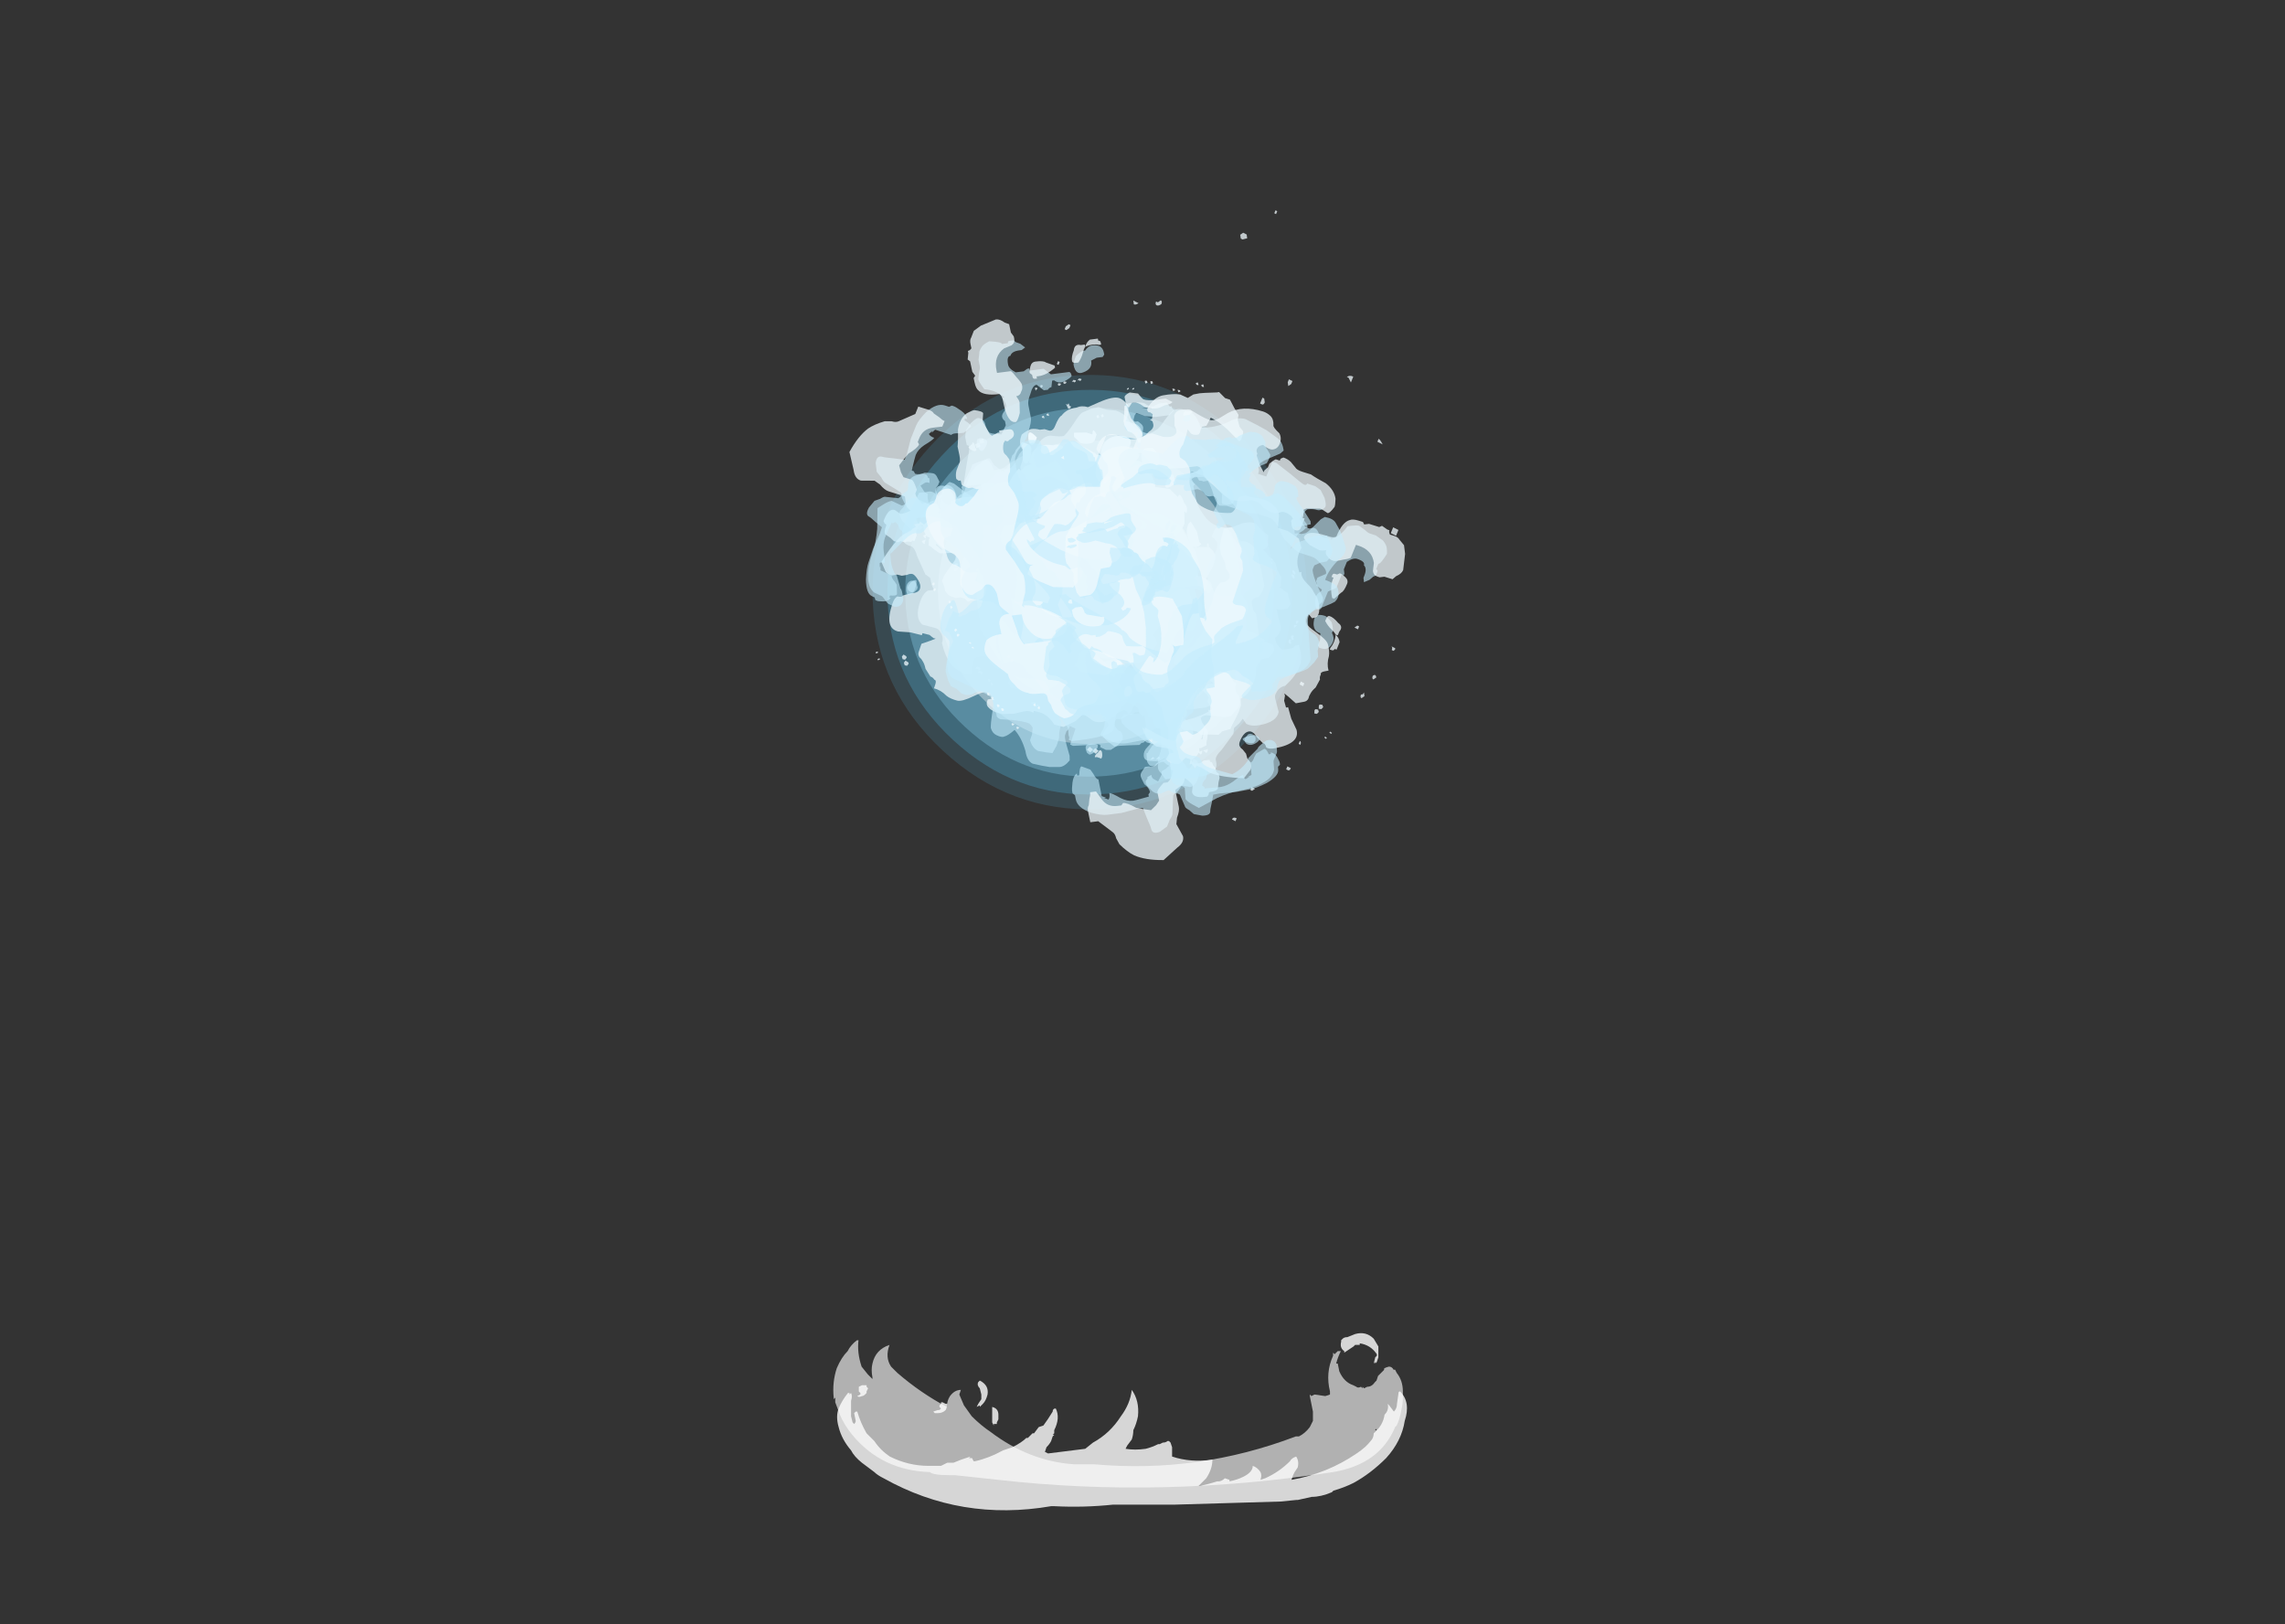 <?xml version="1.0" encoding="UTF-8" standalone="no"?>
<svg xmlns:ffdec="https://www.free-decompiler.com/flash" xmlns:xlink="http://www.w3.org/1999/xlink" ffdec:objectType="frame" height="278.85px" width="392.2px" xmlns="http://www.w3.org/2000/svg">
  <rect width="100%" height="100%" fill="#333333" stroke="none"/>
  <g transform="matrix(1.0, 0.0, 0.0, 1.0, 193.9, 260.35)">
    <use ffdec:characterId="1027" height="4.75" transform="matrix(5.324, 0.0, 0.0, 5.324, -50.805, -30.283)" width="18.35" xlink:href="#shape0"/>
    <use ffdec:characterId="1073" height="5.7" transform="matrix(5.324, 0.0, 0.0, 5.324, -50.219, -31.348)" width="18.35" xlink:href="#shape1"/>
    <use ffdec:characterId="1086" height="2.3" transform="matrix(-0.343, 0.776, 0.776, 0.343, -46.848, -121.287)" width="2.3" xlink:href="#shape2"/>
    <use ffdec:characterId="1086" height="2.3" transform="matrix(-0.298, 0.674, 0.674, 0.298, -41.633, -141.517)" width="2.3" xlink:href="#shape2"/>
    <use ffdec:characterId="1086" height="2.3" transform="matrix(-0.203, 0.46, 0.46, 0.203, -34.795, -129.213)" width="2.3" xlink:href="#shape2"/>
    <use ffdec:characterId="1086" height="2.3" transform="matrix(0.704, 0.472, -0.472, 0.704, 59.383, -171.652)" width="2.3" xlink:href="#shape2"/>
    <use ffdec:characterId="1086" height="2.3" transform="matrix(0.611, 0.41, -0.41, 0.611, 44.168, -185.974)" width="2.3" xlink:href="#shape2"/>
    <use ffdec:characterId="1086" height="2.3" transform="matrix(0.417, 0.28, -0.28, 0.417, 45.042, -171.902)" width="2.3" xlink:href="#shape2"/>
    <use ffdec:characterId="1086" height="2.3" transform="matrix(-1.536, 0.0, 0.0, -1.536, -5.434, -116.534)" width="2.3" xlink:href="#shape2"/>
    <use ffdec:characterId="1086" height="2.3" transform="matrix(-1.373, 0.0, 0.0, -1.373, -2.522, -103.522)" width="2.3" xlink:href="#shape2"/>
    <use ffdec:characterId="1086" height="2.3" transform="matrix(-1.539, 0.0, 0.0, -1.539, 4.62, -118.48)" width="2.3" xlink:href="#shape2"/>
    <use ffdec:characterId="1086" height="2.3" transform="matrix(-1.401, 0.0, 0.0, -1.401, -3.539, -116.289)" width="2.3" xlink:href="#shape2"/>
    <use ffdec:characterId="1086" height="2.3" transform="matrix(-1.452, 0.0, 0.0, -1.452, 6.92, -123.83)" width="2.3" xlink:href="#shape2"/>
    <use ffdec:characterId="1086" height="2.3" transform="matrix(1.536, 0.0, 0.0, -1.536, -18.516, -128.534)" width="2.3" xlink:href="#shape2"/>
    <use ffdec:characterId="1086" height="2.3" transform="matrix(1.373, 0.0, 0.0, -1.373, -21.428, -115.522)" width="2.3" xlink:href="#shape2"/>
    <use ffdec:characterId="1086" height="2.3" transform="matrix(1.539, 0.0, 0.0, -1.539, -28.57, -130.48)" width="2.3" xlink:href="#shape2"/>
    <use ffdec:characterId="1086" height="2.3" transform="matrix(1.401, 0.0, 0.0, -1.401, -20.411, -128.289)" width="2.3" xlink:href="#shape2"/>
    <use ffdec:characterId="1086" height="2.3" transform="matrix(1.452, 0.0, 0.0, -1.452, -30.87, -135.83)" width="2.3" xlink:href="#shape2"/>
    <use ffdec:characterId="1086" height="2.3" transform="matrix(1.334, -0.761, -0.761, -1.334, 36.641, -146.741)" width="2.3" xlink:href="#shape2"/>
    <use ffdec:characterId="1086" height="2.3" transform="matrix(1.192, -0.68, -0.68, -1.192, 40.611, -133.997)" width="2.3" xlink:href="#shape2"/>
    <use ffdec:characterId="1086" height="2.3" transform="matrix(1.337, -0.763, -0.763, -1.337, 26.94, -143.435)" width="2.3" xlink:href="#shape2"/>
    <use ffdec:characterId="1086" height="2.3" transform="matrix(1.217, -0.694, -0.694, -1.217, 35.099, -145.553)" width="2.3" xlink:href="#shape2"/>
    <use ffdec:characterId="1086" height="2.3" transform="matrix(1.261, -0.72, -0.72, -1.261, 22.277, -146.972)" width="2.3" xlink:href="#shape2"/>
    <use ffdec:characterId="1086" height="2.3" transform="matrix(-1.155, -1.009, 1.009, -1.155, -37.083, -138.712)" width="2.3" xlink:href="#shape2"/>
    <use ffdec:characterId="1086" height="2.3" transform="matrix(-1.032, -0.901, 0.902, -1.032, -43.45, -126.977)" width="2.3" xlink:href="#shape2"/>
    <use ffdec:characterId="1086" height="2.3" transform="matrix(-1.157, -1.011, 1.011, -1.157, -28.282, -133.557)" width="2.3" xlink:href="#shape2"/>
    <use ffdec:characterId="1086" height="2.3" transform="matrix(-1.053, -0.92, 0.92, -1.053, -35.797, -137.331)" width="2.3" xlink:href="#shape2"/>
    <use ffdec:characterId="1086" height="2.3" transform="matrix(-1.092, -0.954, 0.954, -1.092, -22.992, -136.148)" width="2.3" xlink:href="#shape2"/>
    <use ffdec:characterId="1086" height="2.3" transform="matrix(-1.261, 0.0, 0.0, -1.261, -20.049, -128.25)" width="2.3" xlink:href="#shape2"/>
    <use ffdec:characterId="1086" height="2.3" transform="matrix(-1.099, 0.0, 0.0, -1.099, -19.986, -110.286)" width="2.3" xlink:href="#shape2"/>
    <use ffdec:characterId="1086" height="2.3" transform="matrix(-1.187, 0.0, 0.0, -1.187, -14.235, -122.335)" width="2.3" xlink:href="#shape2"/>
    <use ffdec:characterId="1086" height="2.3" transform="matrix(-0.977, 0.0, 0.0, -0.977, -11.177, -126.377)" width="2.3" xlink:href="#shape2"/>
    <use ffdec:characterId="1086" height="2.3" transform="matrix(-1.073, 0.0, 0.0, -1.073, -15.366, -135.716)" width="2.3" xlink:href="#shape2"/>
    <use ffdec:characterId="1086" height="2.3" transform="matrix(1.261, 0.0, 0.0, -1.261, 19.649, -116.499)" width="2.3" xlink:href="#shape2"/>
    <use ffdec:characterId="1086" height="2.3" transform="matrix(1.099, 0.0, 0.0, -1.099, 19.586, -98.536)" width="2.3" xlink:href="#shape2"/>
    <use ffdec:characterId="1086" height="2.3" transform="matrix(1.187, 0.0, 0.0, -1.187, 13.835, -110.585)" width="2.3" xlink:href="#shape2"/>
    <use ffdec:characterId="1086" height="2.3" transform="matrix(0.976, 0.0, 0.0, -0.977, 10.777, -114.627)" width="2.3" xlink:href="#shape2"/>
    <use ffdec:characterId="1086" height="2.3" transform="matrix(1.073, 0.0, 0.0, -1.073, 14.966, -123.966)" width="2.3" xlink:href="#shape2"/>
    <use ffdec:characterId="328" height="37.8" transform="matrix(-1.971, 0.077, -0.077, -1.971, 31.858, -122.909)" width="37.8" xlink:href="#sprite0"/>
    <use ffdec:characterId="330" height="37.8" transform="matrix(-1.836, 0.072, -0.072, -1.836, 29.207, -125.36)" width="37.8" xlink:href="#sprite1"/>
    <use ffdec:characterId="332" height="37.8" transform="matrix(-1.674, 0.066, -0.066, -1.674, 26.025, -128.302)" width="37.8" xlink:href="#sprite2"/>
    <use ffdec:characterId="334" height="37.8" transform="matrix(-1.377, 0.054, -0.054, -1.377, 20.192, -133.695)" width="37.8" xlink:href="#sprite3"/>
    <use ffdec:characterId="336" height="37.8" transform="matrix(-1.026, 0.04, -0.04, -1.026, 13.299, -140.069)" width="37.8" xlink:href="#sprite4"/>
    <use ffdec:characterId="349" height="28.35" transform="matrix(-1.026, -0.994, 0.994, -1.026, -4.882, -135.585)" width="30.8" xlink:href="#sprite5"/>
    <use ffdec:characterId="358" height="10.95" transform="matrix(7.0, -2.693, -1.31, -4.469, -38.5, -130.963)" width="8.95" xlink:href="#shape9"/>
    <use ffdec:characterId="358" height="10.95" transform="matrix(6.925, -2.881, -1.431, -4.432, -37.703, -129.931)" width="8.95" xlink:href="#shape9"/>
    <use ffdec:characterId="350" height="7.45" transform="matrix(6.984, 2.278, 2.585, -6.397, -52.779, -158.162)" width="11.9" xlink:href="#shape10"/>
    <use ffdec:characterId="354" height="7.95" transform="matrix(7.0, 2.179, 2.574, -6.373, -58.141, -157.906)" width="13.1" xlink:href="#shape11"/>
    <use ffdec:characterId="351" height="4.7" transform="matrix(-6.274, -1.643, -2.357, 7.0, 21.365, -167.161)" width="8.95" xlink:href="#shape12"/>
    <use ffdec:characterId="355" height="5.5" transform="matrix(-7.928, -1.962, -2.326, 6.908, 29.077, -166.346)" width="8.25" xlink:href="#shape13"/>
    <use ffdec:characterId="338" height="7.0" transform="matrix(4.954, 2.33, -2.319, 6.887, -35.398, -196.542)" width="11.15" xlink:href="#shape14"/>
    <use ffdec:characterId="350" height="7.45" transform="matrix(4.841, 2.277, -2.294, 6.812, -36.599, -197.426)" width="11.9" xlink:href="#shape10"/>
    <use ffdec:characterId="358" height="10.95" transform="matrix(-4.087, 10.036, 6.003, 3.04, 1.915, -235.953)" width="8.95" xlink:href="#shape9"/>
    <use ffdec:characterId="358" height="10.95" transform="matrix(-5.772, -4.79, -3.258, 3.328, 46.392, -146.488)" width="8.95" xlink:href="#shape9"/>
    <use ffdec:characterId="358" height="10.95" transform="matrix(-5.899, -4.632, -3.167, 3.415, 46.916, -147.681)" width="8.95" xlink:href="#shape9"/>
    <use ffdec:characterId="350" height="7.45" transform="matrix(-1.427, -7.207, -6.845, 0.872, 29.484, -120.667)" width="11.9" xlink:href="#shape10"/>
    <use ffdec:characterId="354" height="7.95" transform="matrix(-1.521, -7.171, -6.818, 0.87, 32.413, -116.101)" width="13.1" xlink:href="#shape11"/>
    <use ffdec:characterId="351" height="4.7" transform="matrix(1.633, 6.277, 7.259, -1.366, -14.502, -180.966)" width="8.95" xlink:href="#shape12"/>
    <use ffdec:characterId="355" height="5.5" transform="matrix(2.164, 7.876, 7.163, -1.349, -17.573, -188.097)" width="8.25" xlink:href="#shape13"/>
    <use ffdec:characterId="338" height="7.0" transform="matrix(-0.389, -5.46, 7.142, -1.344, -12.417, -117.092)" width="11.15" xlink:href="#shape14"/>
    <use ffdec:characterId="350" height="7.45" transform="matrix(-0.381, -5.336, 7.064, -1.329, -12.622, -115.618)" width="11.9" xlink:href="#shape10"/>
  </g>
  <defs>
    <g id="shape0" transform="matrix(1.0, 0.0, 0.0, 1.0, 8.8, 5.65)">
      <path d="M-4.9 -3.85 L-4.9 -3.85 M8.65 -2.75 L8.7 -2.75 8.7 -2.8 8.65 -2.75 M9.3 -4.7 L9.35 -4.6 Q9.55 -4.35 9.55 -4.0 L9.55 -3.8 Q9.55 -3.6 9.5 -3.4 9.45 -3.1 9.35 -2.9 L9.3 -2.85 Q8.8 -1.65 7.3 -1.4 1.8 -0.55 -3.5 -1.15 L-4.9 -1.3 -5.05 -1.3 Q-5.6 -1.3 -5.7 -1.4 -7.25 -1.45 -8.2 -2.6 -8.45 -2.9 -8.6 -3.25 L-8.75 -3.65 -8.75 -3.8 -8.8 -3.75 -8.8 -3.8 Q-8.85 -4.3 -8.7 -4.75 -8.55 -5.1 -8.35 -5.3 -8.25 -5.5 -8.05 -5.65 L-8.0 -5.65 Q-8.05 -5.25 -7.9 -4.8 L-7.7 -4.55 -7.55 -4.4 -7.55 -4.45 Q-7.6 -4.7 -7.55 -4.9 -7.45 -5.35 -7.0 -5.5 -7.15 -5.1 -6.95 -4.8 L-6.75 -4.6 Q-6.0 -3.95 -5.15 -3.5 -5.15 -3.7 -5.05 -3.85 -4.9 -4.05 -4.7 -4.05 L-4.75 -3.9 -4.6 -3.55 -4.35 -3.2 Q-4.05 -2.9 -3.75 -2.7 -2.5 -1.75 -1.05 -1.65 L-0.4 -1.65 Q2.95 -1.35 6.1 -2.55 L6.2 -2.55 Q6.4 -2.65 6.55 -2.85 L6.65 -3.05 6.65 -3.35 6.55 -3.85 6.55 -3.9 6.6 -3.85 6.7 -3.9 7.05 -3.85 7.2 -3.9 7.2 -4.0 Q7.05 -4.6 7.3 -5.15 L7.3 -5.25 7.35 -5.2 7.45 -5.3 7.55 -5.3 Q7.45 -5.1 7.4 -4.9 L7.45 -4.9 7.5 -4.65 Q7.65 -4.3 7.95 -4.2 L8.05 -4.15 Q8.1 -4.1 8.2 -4.15 L8.25 -4.1 8.25 -4.15 8.3 -4.1 8.4 -4.15 Q8.55 -4.15 8.65 -4.3 L8.7 -4.35 8.75 -4.5 8.95 -4.7 Q8.9 -4.75 9.1 -4.8 9.2 -4.8 9.25 -4.7 L9.3 -4.7" fill="#b1b1b1" fill-rule="evenodd" stroke="none"/>
    </g>
    <g id="shape1" transform="matrix(1.0, 0.0, 0.0, 1.0, 9.15, 5.85)">
      <path d="M1.65 -1.9 Q2.25 -1.7 2.95 -1.8 2.95 -1.5 2.75 -1.2 L2.5 -0.95 Q2.8 -1.0 3.1 -1.1 L3.15 -1.1 Q3.25 -1.1 3.35 -1.2 L3.5 -1.15 3.5 -1.1 Q3.75 -1.15 3.95 -1.25 4.25 -1.4 4.25 -1.6 4.4 -1.55 4.5 -1.4 4.55 -1.3 4.5 -1.15 L4.65 -1.2 Q5.1 -1.4 5.45 -1.75 5.5 -1.85 5.65 -1.9 5.75 -1.75 5.7 -1.55 L5.6 -1.4 5.55 -1.3 5.5 -1.15 Q6.65 -1.35 7.6 -2.0 7.9 -2.2 8.05 -2.4 8.15 -2.5 8.15 -2.65 8.45 -2.9 8.5 -3.25 8.65 -3.4 8.6 -3.6 L8.65 -3.55 8.8 -3.35 Q8.9 -3.45 8.9 -3.6 L8.95 -3.95 Q8.95 -4.0 9.0 -4.0 9.35 -3.65 9.15 -3.05 9.05 -2.4 8.55 -1.85 8.05 -1.35 7.5 -1.05 7.2 -0.9 6.85 -0.8 L6.8 -0.75 Q6.45 -0.6 6.15 -0.6 L5.7 -0.5 5.65 -0.5 5.15 -0.45 1.75 -0.35 -0.25 -0.35 Q-1.2 -0.25 -2.15 -0.3 L-2.25 -0.3 Q-5.15 0.2 -7.65 -1.2 -7.85 -1.3 -7.95 -1.4 -8.15 -1.55 -8.35 -1.7 -8.6 -1.9 -8.7 -2.1 -9.0 -2.45 -9.1 -2.85 -9.2 -3.2 -9.1 -3.45 -9.0 -3.7 -8.8 -3.95 L-8.75 -3.95 -8.75 -3.9 -8.7 -3.95 Q-8.65 -3.85 -8.7 -3.7 L-8.7 -3.2 -8.65 -3.0 -8.6 -2.95 Q-8.55 -3.0 -8.55 -3.05 L-8.6 -3.3 -8.55 -3.35 -8.5 -3.35 Q-8.4 -3.0 -8.2 -2.65 L-7.95 -2.4 Q-7.75 -2.1 -7.45 -1.9 -6.85 -1.6 -6.2 -1.6 L-5.8 -1.6 -5.6 -1.7 -5.4 -1.7 -5.15 -1.8 -4.85 -1.9 -4.9 -1.85 -4.8 -1.85 -4.75 -1.75 -4.7 -1.75 Q-4.25 -1.85 -3.8 -2.1 L-3.5 -2.2 Q-3.2 -2.35 -3.05 -2.5 L-3.0 -2.5 -2.85 -2.65 -2.8 -2.65 -2.65 -2.85 -2.5 -2.9 Q-2.35 -3.1 -2.2 -3.35 -2.2 -3.45 -2.1 -3.45 -1.95 -3.15 -2.15 -2.75 L-2.15 -2.65 -2.2 -2.6 -2.15 -2.6 -2.2 -2.55 -2.25 -2.4 Q-2.3 -2.3 -2.4 -2.2 L-2.45 -2.05 -2.35 -2.0 -1.15 -2.15 -0.9 -2.35 Q-0.35 -2.65 0.0 -3.2 0.3 -3.6 0.35 -4.05 0.6 -3.7 0.55 -3.2 0.5 -2.95 0.4 -2.75 0.4 -2.6 0.35 -2.45 L0.2 -2.25 0.15 -2.15 Q0.45 -2.1 0.8 -2.15 1.0 -2.2 1.2 -2.3 L1.25 -2.3 1.35 -2.35 Q1.45 -2.35 1.5 -2.4 L1.55 -2.4 1.6 -2.35 1.65 -2.2 1.65 -1.9 M4.3 -1.45 L4.3 -1.45 M5.15 -1.15 L5.15 -1.15 M7.5 -5.45 L7.2 -5.25 7.2 -5.3 Q7.05 -5.4 7.1 -5.6 L7.1 -5.65 7.15 -5.7 Q7.2 -5.75 7.3 -5.75 L7.55 -5.85 Q7.9 -5.95 8.15 -5.7 L8.3 -5.45 8.3 -5.1 8.25 -4.95 8.2 -4.9 8.2 -4.95 8.15 -4.9 8.2 -5.1 8.25 -5.15 8.25 -5.2 Q8.05 -5.5 7.7 -5.55 L7.7 -5.5 7.55 -5.5 7.5 -5.45 M-8.2 -4.2 L-8.2 -4.15 -8.15 -4.1 -8.2 -4.0 -8.2 -3.95 -8.25 -3.9 Q-8.3 -3.85 -8.35 -3.85 -8.45 -3.8 -8.5 -3.85 L-8.4 -3.9 -8.4 -3.95 -8.45 -4.0 Q-8.45 -4.05 -8.45 -4.15 L-8.35 -4.2 -8.2 -4.2 M-5.8 -3.6 L-5.8 -3.65 -5.75 -3.65 -5.65 -3.6 -5.6 -3.6 Q-5.6 -3.5 -5.65 -3.4 -5.75 -3.3 -5.9 -3.3 L-6.0 -3.3 -6.05 -3.35 -5.9 -3.4 -5.85 -3.4 -5.8 -3.45 -5.85 -3.5 -5.85 -3.55 -5.8 -3.6 M-4.55 -4.35 Q-4.25 -4.2 -4.3 -3.9 -4.35 -3.7 -4.45 -3.6 L-4.55 -3.5 -4.55 -3.55 -4.65 -3.5 -4.6 -3.6 -4.5 -3.75 -4.5 -3.9 -4.55 -4.1 Q-4.65 -4.2 -4.6 -4.3 L-4.55 -4.35 M-3.95 -3.1 L-4.0 -3.0 -4.0 -2.95 -4.1 -2.95 -4.1 -2.9 -4.15 -3.0 -4.15 -3.5 Q-3.95 -3.45 -3.95 -3.25 L-3.95 -3.1 M-5.4 -1.85 L-5.4 -1.85" fill="#ffffff" fill-opacity="0.8" fill-rule="evenodd" stroke="none"/>
    </g>
    <g id="shape2" transform="matrix(1.0, 0.0, 0.0, 1.0, 1.15, 1.15)">
      <path d="M0.8 -0.85 Q1.15 -0.5 1.15 0.0 1.15 0.5 0.8 0.8 0.5 1.15 0.0 1.15 -0.5 1.15 -0.85 0.8 -1.15 0.5 -1.15 0.0 -1.15 -0.5 -0.85 -0.85 -0.5 -1.15 0.0 -1.15 0.5 -1.15 0.8 -0.85" fill="#e8f6fb" fill-opacity="0.0" fill-rule="evenodd" stroke="none"/>
    </g>
    <g id="sprite0" transform="matrix(1.0, 0.0, 0.0, 1.0, 18.9, 18.9)">
      <use ffdec:characterId="327" height="5.4" transform="matrix(7.0, 0.0, 0.0, 7.0, -18.9, -18.9)" width="5.4" xlink:href="#shape3"/>
    </g>
    <g id="shape3" transform="matrix(1.0, 0.0, 0.0, 1.0, 2.7, 2.7)">
      <path d="M1.9 -1.9 Q2.7 -1.1 2.7 0.0 2.7 1.1 1.9 1.9 1.1 2.7 0.0 2.7 -1.1 2.7 -1.9 1.9 -2.7 1.1 -2.7 0.0 -2.7 -1.1 -1.9 -1.9 -1.1 -2.7 0.0 -2.7 1.1 -2.7 1.9 -1.9" fill="#58cbfc" fill-opacity="0.149" fill-rule="evenodd" stroke="none"/>
    </g>
    <g id="sprite1" transform="matrix(1.0, 0.0, 0.0, 1.0, 18.9, 18.9)">
      <use ffdec:characterId="329" height="5.4" transform="matrix(7.0, 0.0, 0.0, 7.0, -18.9, -18.9)" width="5.4" xlink:href="#shape4"/>
    </g>
    <g id="shape4" transform="matrix(1.0, 0.0, 0.0, 1.0, 2.7, 2.7)">
      <path d="M1.9 -1.9 Q2.7 -1.1 2.7 0.0 2.7 1.1 1.9 1.9 1.1 2.7 0.0 2.7 -1.1 2.7 -1.9 1.9 -2.7 1.1 -2.7 0.0 -2.7 -1.1 -1.9 -1.9 -1.1 -2.7 0.0 -2.7 1.1 -2.7 1.9 -1.9" fill="#58cbfc" fill-opacity="0.247" fill-rule="evenodd" stroke="none"/>
    </g>
    <g id="sprite2" transform="matrix(1.0, 0.0, 0.0, 1.0, 18.9, 18.9)">
      <use ffdec:characterId="331" height="5.4" transform="matrix(7.0, 0.0, 0.0, 7.0, -18.9, -18.9)" width="5.4" xlink:href="#shape5"/>
    </g>
    <g id="shape5" transform="matrix(1.0, 0.0, 0.0, 1.0, 2.7, 2.7)">
      <path d="M1.9 -1.9 Q2.7 -1.1 2.7 0.0 2.7 1.1 1.9 1.9 1.1 2.7 0.0 2.7 -1.1 2.7 -1.9 1.9 -2.7 1.1 -2.7 0.0 -2.7 -1.1 -1.9 -1.9 -1.1 -2.7 0.0 -2.7 1.1 -2.7 1.9 -1.9" fill="#99dffd" fill-opacity="0.298" fill-rule="evenodd" stroke="none"/>
    </g>
    <g id="sprite3" transform="matrix(1.0, 0.0, 0.0, 1.0, 18.9, 18.9)">
      <use ffdec:characterId="333" height="5.4" transform="matrix(7.0, 0.0, 0.0, 7.0, -18.9, -18.9)" width="5.4" xlink:href="#shape6"/>
    </g>
    <g id="shape6" transform="matrix(1.0, 0.0, 0.0, 1.0, 2.7, 2.7)">
      <path d="M1.9 -1.9 Q2.7 -1.1 2.7 0.0 2.7 1.1 1.9 1.9 1.1 2.7 0.0 2.7 -1.1 2.7 -1.9 1.9 -2.7 1.1 -2.7 0.0 -2.7 -1.1 -1.9 -1.9 -1.1 -2.7 0.0 -2.7 1.1 -2.7 1.9 -1.9" fill="#ffffff" fill-opacity="0.349" fill-rule="evenodd" stroke="none"/>
    </g>
    <g id="sprite4" transform="matrix(1.0, 0.0, 0.0, 1.0, 18.9, 18.9)">
      <use ffdec:characterId="335" height="5.4" transform="matrix(7.0, 0.0, 0.0, 7.0, -18.9, -18.9)" width="5.4" xlink:href="#shape7"/>
    </g>
    <g id="shape7" transform="matrix(1.0, 0.0, 0.0, 1.0, 2.7, 2.7)">
      <path d="M1.9 -1.9 Q2.7 -1.1 2.7 0.0 2.7 1.1 1.9 1.9 1.1 2.7 0.0 2.7 -1.1 2.7 -1.9 1.9 -2.7 1.1 -2.7 0.0 -2.7 -1.1 -1.9 -1.9 -1.1 -2.7 0.0 -2.7 1.1 -2.7 1.9 -1.9" fill="#ffffff" fill-opacity="0.498" fill-rule="evenodd" stroke="none"/>
    </g>
    <g id="sprite5" transform="matrix(1.0, 0.0, 0.0, 1.0, 15.05, 13.65)">
      <use ffdec:characterId="348" height="4.05" transform="matrix(7.0, 0.0, 0.0, 7.0, -15.05, -13.65)" width="4.4" xlink:href="#shape8"/>
    </g>
    <g id="shape8" transform="matrix(1.0, 0.0, 0.0, 1.0, 2.15, 1.95)">
      <path d="M0.8 -1.25 L0.65 -1.45 0.65 -1.35 0.95 -1.15 Q1.05 -1.25 1.2 -1.25 1.45 -1.25 1.55 -1.05 L1.55 -1.0 1.65 -0.95 Q1.85 -0.75 1.65 -0.8 1.6 -0.8 1.55 -0.85 1.5 -0.75 1.4 -0.75 L1.35 -0.7 1.45 -0.55 1.55 -0.6 1.65 -0.5 1.7 -0.4 1.8 -0.5 Q1.85 -0.65 2.0 -0.55 2.15 -0.45 2.05 -0.25 2.0 -0.05 1.9 -0.05 1.95 0.1 1.95 0.25 L1.9 0.25 1.9 0.35 1.85 0.45 1.9 0.45 Q2.1 0.75 1.8 0.95 1.75 1.05 1.65 1.05 1.7 1.2 1.55 1.25 L1.2 1.35 1.15 1.35 1.1 1.4 1.15 1.45 Q1.3 1.7 1.05 1.9 0.9 2.0 0.85 1.85 L0.75 1.6 Q0.65 1.75 0.5 1.8 L0.5 1.8 Q0.75 1.95 0.55 2.1 L0.4 2.1 Q0.35 2.05 0.3 2.0 L0.25 1.95 0.25 1.9 Q0.25 1.8 0.35 1.8 L0.1 1.7 0.05 1.65 -0.15 1.8 -0.35 1.8 Q-0.3 1.9 -0.5 1.8 -0.6 1.8 -0.65 1.7 L-0.6 1.7 -0.75 1.55 -0.8 1.4 -0.8 1.25 -0.85 1.25 Q-1.0 1.35 -1.15 1.3 -1.3 1.3 -1.4 1.2 L-1.55 1.05 -1.5 1.0 -1.5 0.8 -1.3 0.8 -1.35 0.7 -1.45 0.75 -1.6 0.8 -1.65 0.75 -1.75 0.7 -1.85 0.6 -1.9 0.45 -1.9 0.35 -1.85 0.3 -1.85 0.25 -1.65 0.05 -1.7 -0.2 -1.75 -0.2 -1.85 -0.25 -1.9 -0.5 -2.05 -0.5 -2.1 -0.55 Q-2.25 -0.9 -1.95 -0.7 L-1.9 -0.6 -1.8 -0.8 -1.75 -0.85 -1.65 -0.8 -1.6 -0.8 Q-1.5 -1.0 -1.25 -1.15 -1.3 -1.3 -1.2 -1.45 -1.05 -1.6 -0.9 -1.55 L-0.85 -1.55 -0.75 -1.4 -0.4 -1.5 -0.4 -1.55 Q-0.5 -1.75 -0.35 -1.65 -0.25 -1.6 -0.25 -1.55 L-0.25 -1.6 0.05 -1.6 0.2 -1.7 0.25 -1.75 Q0.4 -1.7 0.55 -1.6 L0.6 -1.5 Q0.65 -1.7 0.85 -1.7 1.1 -1.7 1.15 -1.5 L1.2 -1.4 1.1 -1.3 Q1.05 -1.2 1.0 -1.2 L0.9 -1.2 Q0.85 -1.25 0.8 -1.25 M1.15 -0.2 L1.1 -0.1 Q1.15 -0.1 1.15 -0.15 L1.15 -0.2 M0.0 -1.75 L-0.05 -1.75 Q-0.15 -2.0 0.0 -1.95 0.25 -1.85 0.0 -1.75 M2.15 0.55 Q2.3 0.6 2.15 0.65 2.05 0.7 2.0 0.6 L1.95 0.55 Q1.85 0.35 2.0 0.4 L2.15 0.55 M2.1 0.85 Q2.0 0.65 2.15 0.7 2.35 0.85 2.15 0.85 L2.1 0.85 M1.45 1.55 Q1.55 1.65 1.4 1.6 L1.35 1.5 1.35 1.45 Q1.4 1.35 1.5 1.3 L1.65 1.3 1.7 1.35 1.55 1.5 1.45 1.55 M-1.65 -1.25 Q-1.5 -1.35 -1.35 -1.25 L-1.35 -1.2 -1.5 -0.95 Q-1.55 -0.85 -1.7 -0.95 L-1.8 -1.0 Q-1.8 -1.15 -1.65 -1.25 M-1.95 -0.25 Q-1.85 -0.05 -2.05 -0.25 L-2.1 -0.25 Q-2.0 -0.5 -1.95 -0.25 M-0.75 -1.65 Q-0.65 -1.9 -0.65 -1.7 -0.65 -1.45 -0.75 -1.65 M-1.2 1.45 Q-1.15 1.3 -1.0 1.4 -0.85 1.45 -0.8 1.6 L-0.8 1.65 -1.0 1.6 -1.15 1.5 -1.2 1.5 -1.2 1.45 M0.0 1.9 Q0.05 2.1 -0.15 1.95 L-0.15 1.9 Q-0.1 1.65 0.0 1.9" fill="#e6f6fd" fill-rule="evenodd" stroke="none"/>
    </g>
    <g id="shape9" transform="matrix(1.0, 0.0, 0.0, 1.0, 6.6, 2.9)">
      <path d="M-3.45 -2.9 L-3.4 -2.9 -3.4 -2.85 -3.45 -2.8 -3.5 -2.8 -3.5 -2.85 -3.45 -2.9 M-4.3 -1.4 Q-4.3 -1.45 -4.3 -1.5 L-4.3 -1.55 -4.25 -1.5 Q-4.25 -1.45 -4.3 -1.4 M-4.45 -1.0 Q-4.4 -1.0 -4.4 -0.95 -4.4 -0.9 -4.45 -0.85 -4.5 -0.85 -4.5 -0.9 L-4.45 -0.95 -4.45 -1.0 M-1.6 -1.7 L-1.55 -1.75 -1.55 -1.65 -1.6 -1.7 M-2.85 -2.75 L-2.85 -2.7 -2.9 -2.7 -2.9 -2.75 -2.85 -2.75 M-2.35 -2.15 L-2.3 -2.05 Q-2.3 -2.0 -2.35 -2.0 L-2.35 -2.05 Q-2.4 -2.1 -2.35 -2.1 L-2.35 -2.15 M-0.05 6.1 L-0.05 6.2 -0.1 6.2 -0.1 6.1 -0.05 6.1 M-4.3 3.0 L-4.3 2.9 -4.25 2.9 -4.2 2.95 -4.25 3.0 -4.3 3.0 M-3.85 2.5 L-3.85 2.45 -3.75 2.45 -3.75 2.5 Q-3.75 2.55 -3.8 2.55 L-3.85 2.5 M-5.95 0.4 L-5.95 0.45 -6.0 0.55 -6.05 0.5 Q-6.05 0.45 -6.05 0.4 L-6.0 0.35 -5.95 0.4 M-4.75 4.4 L-4.8 4.4 Q-4.8 4.3 -4.75 4.25 L-4.75 4.3 -4.7 4.4 -4.75 4.4 M-4.05 5.65 Q-4.05 5.7 -4.05 5.75 -4.1 5.65 -4.1 5.6 L-4.05 5.6 -4.05 5.65 M-1.25 6.95 L-1.3 6.95 -1.3 6.9 -1.25 6.85 -1.25 6.95 M-1.2 7.95 L-1.2 8.0 Q-1.25 8.05 -1.25 8.0 L-1.25 7.9 Q-1.25 7.95 -1.2 7.95 M-0.3 7.7 L-0.35 7.75 -0.4 7.7 Q-0.35 7.7 -0.35 7.65 -0.3 7.65 -0.3 7.7 M-0.65 7.8 L-0.7 7.85 Q-0.75 7.8 -0.7 7.75 -0.65 7.75 -0.65 7.8 M-2.85 6.8 L-2.85 6.95 -2.95 6.95 Q-2.95 6.9 -2.95 6.85 L-2.95 6.8 -2.85 6.8 M-6.55 0.95 L-6.55 1.0 -6.6 1.0 -6.6 0.95 -6.55 0.95 M1.8 5.95 L1.8 6.0 1.75 6.05 1.75 5.95 1.8 5.95 M2.35 5.8 L2.35 5.9 2.3 5.9 Q2.3 5.8 2.35 5.8 M1.25 6.65 Q1.25 6.7 1.2 6.7 L1.2 6.6 1.25 6.6 1.25 6.65 M0.8 6.7 Q0.75 6.7 0.75 6.65 L0.8 6.65 0.8 6.7" fill="#f0fafe" fill-opacity="0.749" fill-rule="evenodd" stroke="none"/>
    </g>
    <g id="shape10" transform="matrix(1.0, 0.0, 0.0, 1.0, 8.0, 1.8)">
      <path d="M1.6 -1.0 L1.6 -0.9 1.5 -0.8 Q1.45 -0.85 1.45 -0.9 1.45 -1.0 1.55 -1.0 L1.6 -1.0 M1.65 -0.35 L1.65 -0.4 Q1.65 -0.45 1.65 -0.5 L1.75 -0.65 1.8 -0.6 1.85 -0.6 1.85 -0.55 1.95 -0.5 1.95 -0.3 1.9 -0.15 Q1.9 -0.05 2.0 0.05 2.05 0.15 2.05 0.4 2.05 0.55 1.95 0.55 L1.8 0.55 1.65 0.6 Q1.55 0.65 1.5 0.65 1.45 0.65 1.4 0.6 1.35 0.55 1.35 0.45 L1.35 0.35 1.1 0.45 Q1.0 0.45 0.95 0.4 1.0 0.35 1.2 0.3 1.4 0.2 1.45 0.2 1.5 0.2 1.55 0.25 L1.6 0.3 1.6 0.35 Q1.6 0.4 1.65 0.4 L1.75 0.35 1.8 0.3 1.7 0.1 1.65 -0.15 1.65 -0.35 M1.85 -0.1 Q1.9 0.1 1.9 0.15 L1.9 -0.1 1.85 -0.1 M3.4 1.25 L3.4 1.3 Q3.4 1.35 3.3 1.5 3.15 1.6 3.1 1.6 2.85 1.6 2.9 1.4 2.95 1.15 3.15 1.15 L3.2 1.0 3.2 0.85 3.25 0.8 3.3 0.8 Q3.5 0.8 3.5 1.05 3.5 1.15 3.4 1.25 M2.95 1.75 L2.95 2.2 3.1 2.35 3.1 2.7 3.15 2.7 3.15 2.75 3.1 2.85 3.1 3.05 Q3.2 3.2 3.3 3.2 3.5 3.2 3.5 3.1 3.6 3.05 3.6 2.85 L3.6 2.8 3.65 2.7 3.75 2.8 3.8 2.9 3.85 2.95 3.85 3.05 Q3.85 3.1 3.8 3.1 3.8 3.15 3.8 3.2 L3.8 3.25 Q3.85 3.25 3.9 3.55 3.85 3.7 3.8 3.75 3.7 3.85 3.65 3.85 L3.5 3.9 3.35 3.9 Q3.3 3.9 3.2 3.95 L3.05 4.0 Q3.0 4.0 2.9 3.95 L2.8 3.9 Q2.75 3.65 2.6 3.5 L2.55 3.45 2.55 3.5 2.4 3.45 2.35 3.45 2.25 3.5 2.2 3.55 Q2.15 3.6 2.1 3.6 2.05 3.6 2.0 3.55 L1.9 3.55 1.7 3.7 Q1.75 4.0 1.8 4.0 1.9 4.05 2.0 4.05 2.05 4.05 2.1 4.1 2.15 4.15 2.15 4.2 2.15 4.25 2.05 4.4 L1.9 4.55 1.75 4.6 1.55 4.6 Q1.55 4.55 1.5 4.55 1.45 4.55 1.1 4.7 L0.7 4.85 0.6 4.85 Q0.6 4.65 0.6 4.6 L0.6 4.45 0.4 4.45 Q0.4 4.55 0.35 4.6 0.35 4.65 0.35 4.7 0.35 4.75 0.5 4.9 L0.7 5.1 0.75 5.2 Q0.65 5.4 0.5 5.45 L0.2 5.55 -0.05 5.6 -0.35 5.65 Q-0.55 5.65 -0.7 5.45 -0.95 5.2 -1.25 5.1 -1.4 5.3 -1.5 5.35 -1.55 5.4 -1.75 5.4 -1.9 5.4 -2.0 5.3 -2.05 5.2 -2.1 5.0 -2.15 4.75 -2.2 4.7 -2.3 4.55 -2.4 4.55 -2.65 4.55 -2.85 4.7 -3.0 4.85 -3.25 4.85 L-3.45 4.8 -3.65 4.8 -3.8 4.7 -3.95 4.55 Q-4.0 4.5 -4.05 4.2 -4.1 3.95 -4.15 3.85 -4.2 3.8 -4.45 3.75 -4.65 3.65 -4.65 3.3 -4.65 3.1 -4.55 3.0 -4.5 2.9 -4.45 2.9 -4.4 2.9 -4.3 3.0 -4.2 3.1 -4.15 3.15 L-4.15 3.2 -4.1 3.2 -3.95 3.1 -3.8 2.95 -3.7 2.9 Q-3.6 2.85 -3.55 2.75 -3.55 2.4 -3.8 2.05 -4.0 1.75 -4.25 1.65 L-4.6 1.5 Q-4.85 1.4 -4.9 1.4 L-5.1 1.3 -5.4 1.25 -5.65 1.25 -6.0 1.3 Q-6.1 1.3 -6.3 1.45 -6.4 1.45 -6.4 1.5 -6.5 1.6 -6.45 1.7 L-6.45 1.8 -6.55 1.9 Q-6.6 1.95 -6.65 1.95 -6.7 1.95 -6.85 1.9 -6.95 1.8 -7.05 1.8 L-7.1 1.85 -7.15 1.85 Q-7.2 2.2 -7.2 2.25 -7.2 2.4 -7.1 2.55 -6.95 2.75 -6.95 2.8 -7.05 2.8 -7.1 2.85 L-7.05 2.95 -7.05 2.9 -7.0 3.0 -6.7 3.0 Q-6.65 3.0 -6.6 3.0 -6.6 3.05 -6.45 3.1 L-6.35 3.15 -6.25 3.35 Q-6.25 3.4 -6.45 3.45 L-6.45 3.5 -6.4 3.5 Q-6.45 3.6 -6.6 3.65 -6.75 3.7 -6.8 3.7 L-6.85 3.7 -6.9 3.65 -7.0 3.65 Q-7.2 3.65 -7.35 3.35 -7.45 3.1 -7.45 2.95 L-7.45 2.6 -7.4 2.2 -7.4 2.05 -7.65 2.0 Q-7.85 1.95 -7.9 1.95 -8.05 1.95 -8.0 1.75 -7.95 1.65 -7.9 1.55 L-7.75 1.45 Q-7.65 1.35 -7.6 1.35 L-7.2 1.25 -7.15 1.2 Q-7.15 1.15 -7.1 1.1 L-7.0 1.0 -7.0 0.95 -7.05 0.8 Q-7.05 0.65 -6.85 0.55 -6.7 0.45 -6.6 0.45 -6.55 0.45 -6.5 0.5 L-6.45 0.5 -6.4 0.6 Q-6.5 0.6 -6.55 0.65 -6.6 0.7 -6.65 0.75 L-6.45 0.85 -6.35 0.85 -6.3 0.95 Q-6.2 1.05 -6.2 1.1 L-6.15 1.1 Q-6.1 1.1 -6.05 1.05 L-5.95 0.95 -6.0 0.85 -6.0 0.75 Q-5.95 0.55 -5.9 0.5 -5.85 0.45 -5.75 0.45 -5.6 0.45 -5.5 0.55 -5.35 0.7 -5.25 0.7 L-5.25 0.1 Q-5.25 -0.15 -5.05 -0.35 -4.9 -0.55 -4.8 -0.55 L-4.6 -0.45 -4.3 -0.4 Q-4.25 -0.4 -4.25 -0.45 L-4.15 -0.5 -4.1 -0.55 Q-4.05 -0.55 -4.0 -0.7 L-3.95 -0.95 -3.85 -1.15 Q-3.75 -1.35 -3.55 -1.35 L-3.2 -1.4 -3.1 -1.35 -3.0 -1.25 Q-2.9 -1.25 -2.85 -1.35 L-2.7 -1.5 Q-2.6 -1.8 -2.35 -1.8 L-1.7 -1.7 -1.65 -1.65 -1.6 -1.65 Q-1.55 -1.55 -1.45 -1.5 -1.4 -1.45 -1.3 -1.45 L-1.25 -1.45 Q-1.2 -1.4 -1.15 -1.3 L-1.05 -1.15 Q-1.25 -0.95 -1.3 -0.95 L-1.35 -1.0 -1.45 -1.05 Q-1.6 -1.05 -1.8 -0.85 -2.0 -0.65 -2.2 -0.65 -2.35 -0.65 -2.5 -0.55 -2.6 -0.45 -2.8 -0.2 -2.8 -0.1 -2.8 0.1 L-2.85 0.25 Q-2.95 0.4 -3.0 0.4 -3.15 0.55 -3.25 0.55 -3.35 0.55 -3.5 0.7 -3.7 0.8 -3.8 0.85 L-3.8 0.9 Q-3.65 1.35 -3.4 1.55 -3.25 1.6 -3.2 1.7 -3.1 1.75 -3.0 1.9 L-2.65 2.35 Q-2.35 2.8 -2.2 2.9 L-2.2 3.05 -2.25 3.05 -2.45 2.95 Q-2.65 2.85 -2.7 2.85 L-2.75 2.85 -2.75 2.9 Q-2.75 3.3 -2.5 3.55 -2.3 3.75 -2.25 3.75 -2.2 3.75 -2.1 3.65 -2.0 3.6 -1.9 3.6 -1.75 3.6 -1.6 3.65 L-1.3 3.75 Q-1.25 3.75 -1.0 3.85 -0.8 3.95 -0.75 3.95 -0.65 3.95 -0.45 3.7 -0.25 3.4 -0.15 3.4 L0.0 3.45 0.55 3.45 0.75 3.5 Q0.85 3.5 1.0 3.5 1.15 3.5 1.3 3.35 1.5 3.1 1.65 3.05 1.9 2.9 2.0 2.9 L2.3 2.9 Q2.4 2.9 2.55 2.8 2.75 2.7 2.75 2.6 L2.6 2.45 2.6 2.35 Q2.65 2.3 2.65 2.25 L2.8 2.2 2.8 2.15 Q2.7 2.05 2.75 1.9 2.8 1.75 2.85 1.7 2.95 1.7 2.95 1.75 M0.05 1.45 L-0.15 1.45 -0.25 1.4 -0.45 1.4 Q-0.5 1.35 -0.5 1.3 -0.5 1.05 -0.55 1.0 -0.6 1.0 -0.7 1.0 L-0.75 0.95 -0.85 0.95 Q-0.9 0.95 -0.9 0.8 -0.85 0.7 -0.75 0.7 L-0.7 0.75 -0.65 0.75 Q-0.5 0.8 -0.45 0.9 L-0.25 1.15 Q0.05 1.25 0.15 1.25 0.3 1.15 0.35 1.1 L0.4 1.15 0.4 1.2 Q0.4 1.25 0.3 1.35 0.2 1.4 0.15 1.45 L0.05 1.45 M-2.5 2.65 L-2.5 2.65 M-5.8 2.85 Q-5.75 2.9 -5.75 3.05 -5.75 3.2 -5.95 3.15 L-6.0 3.1 Q-6.0 3.0 -5.9 2.9 -5.85 2.85 -5.8 2.85" fill="#c5edfe" fill-opacity="0.6" fill-rule="evenodd" stroke="none"/>
    </g>
    <g id="shape11" transform="matrix(1.0, 0.0, 0.0, 1.0, 8.75, 1.9)">
      <path d="M1.65 -1.0 L1.65 -0.85 Q1.6 -0.8 1.55 -0.8 1.55 -0.85 1.55 -0.95 1.6 -1.0 1.6 -1.05 L1.65 -1.0 M1.9 -0.6 L2.0 -0.45 2.0 -0.2 Q2.0 0.0 2.05 0.1 2.1 0.15 2.2 0.2 L2.25 0.4 Q2.2 0.55 2.15 0.55 L2.0 0.55 Q1.95 0.55 1.9 0.5 1.95 0.45 2.0 0.4 L2.0 0.35 Q2.0 0.25 1.9 0.15 1.8 0.05 1.8 -0.2 1.8 -0.25 1.85 -0.4 1.85 -0.55 1.9 -0.6 M3.6 0.9 L3.6 1.1 Q3.55 1.2 3.45 1.25 L3.5 1.25 3.5 1.35 Q3.55 1.5 3.4 1.55 3.25 1.65 3.15 1.65 3.1 1.65 3.1 1.55 L3.1 1.5 Q3.2 1.4 3.3 1.35 3.4 1.3 3.45 1.25 3.5 1.05 3.45 0.9 L3.45 0.85 3.5 0.85 Q3.55 0.85 3.55 0.9 L3.6 0.9 M3.1 2.1 Q3.15 2.2 3.2 2.3 3.25 2.35 3.25 2.55 3.25 2.65 3.15 2.7 3.05 2.75 3.0 2.75 L2.95 2.7 2.9 2.7 Q2.85 2.7 2.85 2.65 L2.85 2.6 2.9 2.6 2.9 2.55 Q2.9 2.35 3.05 2.1 L3.1 2.1 M3.9 2.95 L4.0 3.0 4.2 3.0 4.25 3.1 Q4.35 3.2 4.35 3.3 L4.25 3.7 Q4.2 3.8 4.15 3.9 L4.0 4.0 Q3.95 4.05 3.85 4.05 L3.75 4.05 Q3.7 4.1 3.7 4.15 L3.65 4.15 3.5 4.2 3.45 4.15 3.2 4.15 3.1 4.1 3.05 4.15 2.95 4.15 Q2.8 4.15 2.75 4.1 2.6 4.0 2.6 3.6 2.55 3.55 2.45 3.55 L2.35 3.55 Q1.9 3.55 1.9 3.35 1.9 3.3 2.1 3.2 L2.35 3.15 Q2.4 3.15 2.5 3.2 2.5 3.1 2.6 3.05 2.65 3.0 2.75 3.0 2.8 3.0 2.95 3.1 3.05 3.15 3.1 3.2 L3.1 3.55 3.15 3.55 Q3.5 3.55 3.65 3.25 L3.7 3.05 Q3.75 2.95 3.85 2.95 L3.9 2.95 M1.95 0.6 L1.75 0.65 1.6 0.7 1.5 0.7 1.35 0.65 1.3 0.55 Q1.2 0.45 1.05 0.45 L1.05 0.4 1.15 0.35 Q1.2 0.3 1.25 0.3 1.3 0.3 1.45 0.4 L1.65 0.5 1.95 0.55 1.95 0.6 M0.15 1.5 L0.15 1.5 M0.2 1.35 Q0.25 1.3 0.35 1.3 L0.35 1.35 Q0.35 1.55 0.2 1.6 L0.0 1.65 Q-0.05 1.65 -0.2 1.55 -0.35 1.45 -0.45 1.45 -0.6 1.45 -0.6 1.3 L-0.6 1.15 Q-0.65 1.15 -0.55 1.15 L-0.45 1.2 Q-0.35 1.25 -0.3 1.25 -0.25 1.25 -0.1 1.35 L0.05 1.4 Q0.1 1.4 0.2 1.35 M1.75 3.75 L1.75 3.8 1.7 3.8 1.7 3.85 1.65 4.0 1.7 4.05 2.0 4.15 Q2.05 4.15 2.2 4.1 2.25 4.1 2.3 4.3 2.3 4.35 2.25 4.5 2.15 4.7 1.9 4.8 1.65 4.85 1.5 4.9 L1.3 4.9 Q1.15 4.9 1.1 4.95 L0.95 5.05 Q0.85 5.1 0.75 5.1 L0.7 5.05 0.7 5.0 0.6 5.0 Q0.55 4.95 0.5 4.85 L0.5 4.75 0.45 4.65 0.45 4.6 Q0.4 4.65 0.3 4.75 L0.15 4.95 0.15 5.0 Q0.1 5.05 0.1 5.1 0.1 5.2 0.2 5.25 0.3 5.2 0.4 5.2 0.45 5.2 0.5 5.25 0.55 5.3 0.55 5.4 0.55 5.55 0.45 5.65 0.25 5.75 0.25 5.8 0.2 5.95 0.1 6.0 0.0 6.05 -0.1 6.05 -0.6 6.05 -0.85 5.75 L-1.0 5.55 Q-1.1 5.45 -1.2 5.45 -1.3 5.45 -1.5 5.5 L-1.7 5.55 Q-1.75 5.55 -1.85 5.5 -2.0 5.45 -2.0 5.3 -1.95 5.2 -1.9 5.05 -1.8 4.95 -1.8 4.9 -1.8 4.75 -2.05 4.7 L-2.3 4.7 Q-2.35 4.7 -2.45 4.6 L-2.55 4.5 -2.55 4.55 Q-2.55 4.75 -2.75 4.8 L-3.0 4.8 Q-3.0 5.05 -3.1 5.2 -3.25 5.3 -3.35 5.3 -3.5 5.3 -3.75 5.05 L-3.95 4.85 Q-4.1 4.85 -4.2 4.75 -4.4 4.65 -4.45 4.45 -4.5 4.4 -4.5 4.15 -4.5 4.0 -4.6 4.0 L-4.7 4.0 -4.8 3.95 Q-4.9 3.95 -5.0 3.9 -5.1 3.8 -5.15 3.7 -5.15 3.45 -5.0 3.35 -4.9 3.2 -4.9 2.95 -4.9 2.85 -4.75 2.75 L-4.6 2.65 Q-4.55 2.65 -4.4 2.75 -4.25 2.9 -4.15 2.9 -3.9 2.9 -3.75 2.85 -3.7 2.8 -3.55 2.65 L-3.6 2.6 Q-3.65 2.45 -3.75 2.4 L-3.85 2.3 Q-3.9 2.15 -3.95 2.0 -4.0 1.8 -4.05 1.8 -4.8 1.45 -4.85 1.45 L-4.9 1.4 -5.2 1.25 -5.5 1.25 -5.7 1.2 -6.15 1.3 -6.65 1.35 -6.7 1.3 Q-6.9 1.4 -6.95 1.5 L-6.95 1.6 Q-7.1 1.8 -7.15 1.8 L-7.35 1.8 -7.45 1.9 -7.55 2.05 Q-7.5 2.25 -7.45 2.4 -7.3 2.6 -7.3 2.7 L-7.35 2.75 -7.35 2.85 Q-7.35 3.1 -7.15 3.2 L-6.95 3.3 -6.95 3.45 Q-7.0 3.45 -7.1 3.5 L-7.25 3.55 Q-7.3 3.6 -7.4 3.6 L-7.65 3.6 -7.65 3.4 -7.95 3.1 Q-8.0 3.05 -8.1 3.05 L-8.25 3.0 Q-8.45 2.85 -8.55 2.7 -8.7 2.45 -8.75 2.0 L-8.5 1.6 Q-8.4 1.4 -8.25 1.4 L-7.95 1.5 -7.8 1.45 Q-7.65 1.35 -7.55 1.35 L-7.15 1.35 -7.05 1.15 -7.0 1.1 -6.9 1.05 Q-7.05 0.9 -7.1 0.9 L-7.25 0.95 Q-7.4 0.95 -7.4 0.65 L-7.4 0.6 -7.35 0.55 Q-7.3 0.55 -7.3 0.5 -7.3 0.35 -7.25 0.3 L-7.1 0.25 -7.0 0.2 -6.9 0.2 -6.85 0.25 Q-6.8 0.25 -6.75 0.25 -6.7 0.3 -6.65 0.3 -6.6 0.3 -6.6 0.35 L-6.55 0.35 Q-6.55 0.4 -6.55 0.5 L-6.6 0.6 -6.6 0.75 Q-6.55 0.8 -6.5 0.8 L-6.45 0.7 Q-6.4 0.6 -6.3 0.55 L-6.25 0.55 -6.25 0.5 -6.2 0.35 Q-6.15 0.35 -6.05 0.3 L-5.9 0.25 Q-5.85 0.25 -5.75 0.3 -5.65 0.35 -5.6 0.35 L-5.55 0.35 Q-5.5 0.3 -5.5 0.2 L-5.6 -0.25 -5.6 -0.4 Q-5.5 -0.5 -5.45 -0.6 -5.35 -0.7 -5.25 -0.7 L-5.15 -0.7 -5.05 -0.65 -4.95 -0.65 -4.85 -0.7 -4.8 -0.65 -4.7 -0.6 Q-4.6 -0.6 -4.45 -0.65 -4.3 -0.75 -4.3 -0.85 L-4.3 -0.95 -4.4 -1.0 Q-4.4 -1.05 -4.4 -1.1 -4.4 -1.35 -3.9 -1.5 L-3.3 -1.55 -3.2 -1.5 Q-3.1 -1.5 -3.05 -1.5 L-3.0 -1.5 Q-2.9 -1.55 -2.9 -1.7 L-2.8 -1.8 Q-2.75 -1.85 -2.65 -1.9 L-1.85 -1.9 Q-1.55 -1.8 -1.55 -1.55 -1.5 -1.5 -1.4 -1.5 -1.3 -1.45 -1.2 -1.4 -1.2 -1.3 -1.2 -1.2 L-1.4 -1.1 Q-1.6 -1.0 -1.65 -1.0 L-1.8 -1.0 -2.0 -1.05 Q-2.1 -1.05 -2.15 -1.05 -2.25 -1.1 -2.3 -1.1 -2.35 -1.1 -2.4 -1.05 L-2.45 -0.95 -2.45 -0.85 Q-2.55 -0.65 -2.85 -0.55 -3.1 -0.4 -3.25 -0.2 L-3.25 -0.15 -3.1 -0.15 -3.1 0.0 Q-3.15 0.1 -3.65 0.35 -4.0 0.6 -4.15 0.9 L-4.15 0.95 -3.95 1.15 Q-3.8 1.3 -3.7 1.4 -3.7 1.55 -3.65 1.8 -3.55 1.85 -3.45 1.85 L-3.4 1.85 -3.35 1.9 -3.3 2.0 -3.25 2.15 Q-3.25 2.2 -3.3 2.25 L-3.35 2.4 -3.35 2.5 -3.3 2.5 -3.3 2.6 Q-3.25 2.7 -3.25 2.75 -3.25 2.9 -3.4 3.05 -3.5 3.25 -3.6 3.15 L-3.65 3.2 -3.65 3.25 -3.45 3.35 -3.35 3.45 Q-3.3 3.45 -3.3 3.75 -3.3 4.1 -3.3 4.3 -3.15 4.4 -2.95 4.4 L-2.6 4.45 -2.6 4.2 -2.7 4.2 Q-2.85 4.2 -3.0 4.1 -3.25 3.95 -3.25 3.65 -3.25 3.15 -2.95 3.15 -2.85 3.15 -2.65 3.5 -2.4 3.85 -2.4 4.1 L-2.45 4.1 -2.4 4.15 Q-2.3 4.1 -2.1 4.0 -1.9 3.95 -1.8 3.95 -1.75 3.95 -1.7 3.95 L-1.6 4.0 -1.35 4.1 -1.05 4.25 Q-0.9 4.25 -0.85 4.1 -0.75 4.0 -0.5 3.9 L-0.3 3.8 Q-0.1 3.7 0.0 3.7 0.05 3.7 0.25 3.75 L0.45 3.85 Q0.65 3.85 0.75 3.75 0.9 3.7 1.05 3.7 L1.15 3.75 Q1.2 3.8 1.25 3.8 1.35 3.8 1.45 3.75 L1.5 3.7 Q1.45 3.65 1.5 3.6 1.55 3.45 1.65 3.45 1.75 3.45 1.75 3.55 1.75 3.6 1.75 3.65 L1.75 3.75 M-0.8 0.7 L-0.75 0.8 -0.6 0.9 -0.55 0.95 Q-0.55 1.05 -0.6 1.05 L-0.65 1.05 Q-0.8 1.05 -0.95 0.9 -1.05 0.7 -0.85 0.65 L-0.8 0.7 M-2.9 2.2 L-2.9 2.25 -2.8 2.6 -2.75 2.65 Q-2.65 2.65 -2.6 2.7 L-2.6 2.85 -2.65 2.95 -2.75 2.95 Q-2.85 2.95 -2.95 2.85 -3.1 2.7 -3.1 2.4 -3.1 2.3 -3.05 2.25 -3.0 2.2 -2.95 2.2 L-2.9 2.2 M-2.45 2.9 L-2.4 2.9 -2.4 2.95 -2.45 3.0 Q-2.5 3.0 -2.5 2.9 L-2.45 2.9 M-5.9 0.35 L-6.0 0.4 Q-6.05 0.4 -6.05 0.45 L-5.85 0.35 -5.9 0.35 M-6.05 2.95 Q-6.0 2.95 -6.0 3.0 L-6.05 3.05 Q-6.1 3.15 -6.15 3.15 L-6.15 3.1 -6.2 3.0 Q-6.15 2.95 -6.05 2.95" fill="#f0fafe" fill-opacity="0.749" fill-rule="evenodd" stroke="none"/>
    </g>
    <g id="shape12" transform="matrix(1.0, 0.0, 0.0, 1.0, 4.8, 1.4)">
      <path d="M1.15 -1.1 L1.05 -1.2 Q1.15 -1.25 1.25 -1.25 L1.35 -1.2 1.45 -1.2 Q1.5 -1.2 1.55 -1.2 1.6 -1.15 1.65 -1.15 1.75 -1.15 1.85 -0.95 2.0 -0.75 2.1 -0.75 L2.2 -0.75 2.15 -1.1 Q2.2 -1.15 2.25 -1.2 L2.35 -1.2 Q2.4 -1.2 2.55 -1.1 L2.8 -0.9 3.0 -0.75 Q3.1 -0.6 3.15 -0.35 3.3 -0.3 3.35 -0.3 3.4 -0.3 3.5 -0.4 L3.55 -0.55 Q3.6 -0.65 3.75 -0.65 3.8 -0.65 3.9 -0.6 L4.05 -0.55 Q4.05 -0.5 4.1 -0.2 4.15 0.05 4.15 0.3 4.15 0.5 4.05 0.6 4.0 0.7 3.8 0.7 3.7 0.7 3.55 0.9 3.35 1.1 3.3 1.15 L3.2 1.25 3.05 1.3 2.95 1.45 2.85 1.55 3.0 1.6 Q3.1 1.7 3.1 1.9 3.1 2.3 2.85 2.4 L2.5 2.4 Q2.4 2.4 2.35 2.45 2.2 2.55 2.2 2.7 2.0 3.0 1.75 3.15 1.55 3.25 1.3 3.25 L1.2 3.25 1.2 3.2 Q1.2 3.15 1.25 3.1 L1.25 2.85 Q1.2 2.8 1.05 2.75 L0.9 2.75 Q0.8 2.95 0.55 2.95 L0.15 2.95 Q0.2 3.0 0.2 3.2 L0.1 3.3 Q0.0 3.3 -0.05 3.3 -0.1 3.3 -0.2 3.3 L-0.4 3.15 Q-0.4 3.2 -0.5 3.2 L-0.65 3.25 -0.85 3.2 -1.05 3.2 -1.25 3.1 Q-1.4 3.05 -1.45 3.0 L-1.5 3.1 Q-1.55 3.15 -1.6 3.15 L-1.8 3.2 -1.95 3.1 -2.15 3.0 Q-2.25 2.95 -2.25 2.7 L-2.2 2.45 Q-2.2 2.0 -2.7 1.85 -3.0 1.75 -3.25 1.8 L-3.45 1.8 -3.5 1.85 Q-3.55 1.8 -3.75 1.8 L-3.8 1.8 -3.85 1.85 -3.7 2.05 Q-3.6 2.2 -3.4 2.3 -3.3 2.35 -3.1 2.4 L-2.9 2.35 -2.85 2.35 -2.8 2.45 -2.8 2.55 Q-2.8 2.65 -3.1 2.65 L-3.15 2.65 Q-3.25 2.6 -3.4 2.55 -3.45 2.55 -3.45 2.6 L-3.4 2.65 Q-3.4 2.75 -3.35 2.8 -3.4 2.9 -3.55 2.95 -3.7 3.05 -3.75 3.0 L-3.65 3.05 -3.6 3.05 -3.6 3.15 -3.65 3.15 Q-3.85 3.1 -4.15 3.0 -4.4 2.95 -4.5 2.75 -4.6 2.6 -4.6 2.35 L-4.7 2.0 -4.75 2.0 -4.8 1.95 Q-4.8 1.9 -4.8 1.85 -4.8 1.75 -4.65 1.55 L-4.45 1.3 -4.55 1.1 Q-4.7 0.8 -4.75 0.55 -4.7 0.3 -4.45 0.25 L-4.0 0.3 -3.8 0.15 -3.7 0.0 Q-3.75 -0.05 -3.75 -0.1 L-3.7 -0.2 -3.6 -0.25 -3.65 -0.35 -3.65 -0.5 Q-3.3 -0.75 -2.8 -0.9 L-2.8 -0.95 -2.75 -1.05 -2.6 -1.1 Q-2.45 -1.15 -2.2 -1.2 -1.55 -1.4 -1.2 -1.4 L-1.1 -1.4 -1.1 -1.35 -1.05 -1.3 -1.1 -1.3 -1.1 -1.25 Q-1.1 -1.1 -1.35 -0.9 -1.6 -0.75 -1.6 -0.7 L-1.5 -0.45 -1.5 -0.4 -1.55 -0.35 Q-1.55 -0.15 -1.35 -0.1 L-1.05 -0.1 -0.75 -0.05 -0.4 -0.05 0.0 -0.1 0.45 -0.2 Q0.65 -0.25 0.7 -0.3 L0.7 -0.4 0.6 -0.5 0.6 -0.55 Q0.8 -0.55 0.9 -0.6 1.1 -0.65 1.1 -0.8 1.1 -0.85 1.05 -0.9 1.05 -0.95 1.05 -1.0 L1.05 -1.05 1.15 -1.1 M-2.75 -0.95 L-2.75 -0.95 M-3.45 1.75 L-3.45 1.75 M-2.9 2.6 L-2.9 2.6" fill="#c5edfe" fill-opacity="0.6" fill-rule="evenodd" stroke="none"/>
    </g>
    <g id="shape13" transform="matrix(1.0, 0.0, 0.0, 1.0, 4.8, 1.45)">
      <path d="M0.9 -0.6 Q0.95 -0.65 1.0 -0.65 L1.15 -0.65 Q1.25 -0.65 1.25 -0.6 L1.25 -0.5 1.3 -0.45 1.3 -0.35 1.25 -0.3 1.25 -0.1 Q1.25 -0.05 1.25 0.0 L1.2 0.05 Q1.2 0.15 1.1 0.15 0.9 0.15 0.8 0.25 L0.6 0.4 Q0.5 0.5 0.4 0.45 L0.45 0.5 0.45 0.7 Q0.35 0.75 0.15 0.8 L-0.15 0.85 -0.35 0.8 Q-0.5 0.75 -0.55 0.75 -0.65 0.5 -0.65 0.4 -0.65 0.25 -0.55 0.25 -0.5 0.25 -0.45 0.3 -0.4 0.35 -0.35 0.35 L-0.25 0.3 -0.1 0.3 Q0.1 0.3 0.35 0.2 0.65 0.05 0.7 -0.1 L0.6 -0.05 Q0.6 -0.1 0.55 -0.1 L0.55 -0.15 0.85 -0.5 0.9 -0.6 M1.1 -0.85 Q1.15 -0.95 1.25 -0.95 L1.3 -0.95 1.3 -0.85 Q1.25 -0.75 1.2 -0.75 1.05 -0.75 1.1 -0.85 M2.1 -0.75 L2.25 -0.7 2.4 -0.6 2.45 -0.55 2.55 -0.25 2.6 -0.2 2.65 -0.2 2.65 -0.3 2.75 -0.4 Q2.85 -0.4 2.9 -0.15 2.9 -0.1 2.85 -0.05 L2.8 0.05 2.85 0.15 2.95 0.1 2.95 0.15 3.05 0.2 3.0 0.25 3.2 0.5 Q3.35 0.75 3.45 1.25 L3.3 1.45 Q3.25 1.5 3.15 1.5 L3.05 1.45 2.95 1.45 2.85 1.4 Q2.8 1.35 2.75 1.35 2.7 1.35 2.6 1.45 2.5 1.55 2.5 1.65 2.5 1.75 2.65 1.8 L2.8 1.9 Q2.8 1.95 2.9 1.95 2.95 2.0 2.95 2.15 2.95 2.75 2.65 2.75 L2.4 2.7 2.15 2.7 2.15 2.65 2.1 2.65 Q2.05 2.65 2.0 2.65 L1.9 2.7 1.85 2.7 Q1.9 2.75 2.1 2.9 L2.1 3.1 Q2.1 3.2 2.0 3.25 L1.95 3.3 Q1.9 3.35 1.85 3.45 L1.7 3.6 Q1.65 3.6 1.6 3.65 1.55 3.65 1.55 3.75 1.55 3.8 1.55 3.85 1.4 3.85 1.25 3.95 1.15 4.0 1.0 4.0 0.9 4.0 0.7 3.8 0.55 3.65 0.5 3.65 0.4 3.65 0.3 3.75 L0.4 3.8 0.4 3.85 Q0.4 3.95 0.3 4.0 0.2 4.05 0.1 4.05 L0.0 4.05 -0.15 4.0 Q-0.2 4.0 -0.35 3.9 -0.5 3.8 -0.6 3.85 L-0.6 3.8 -0.7 3.8 Q-0.8 3.8 -0.9 3.85 -1.0 3.9 -1.1 4.0 L-1.3 4.0 Q-1.35 3.95 -1.5 3.8 L-1.6 3.6 Q-1.65 3.6 -1.75 3.65 -1.85 3.7 -1.9 3.7 -2.1 3.7 -2.25 3.45 -2.35 3.15 -2.4 3.05 L-2.4 2.95 Q-2.4 2.85 -2.25 2.8 -2.1 2.7 -2.1 2.6 -2.15 2.25 -2.3 2.05 -2.4 1.9 -2.5 1.9 L-2.65 1.85 -2.8 1.85 Q-2.9 1.85 -3.0 1.9 -3.1 1.95 -3.2 1.95 L-3.35 1.9 -3.45 1.8 Q-3.6 1.8 -3.7 1.95 -3.9 2.1 -4.0 2.15 L-3.9 2.2 Q-3.85 2.25 -3.85 2.35 -3.85 2.4 -3.95 2.45 L-4.0 2.5 -4.0 2.6 -4.15 2.75 Q-4.05 2.9 -3.85 3.05 L-3.55 3.25 Q-3.55 3.3 -3.65 3.35 -3.7 3.4 -3.75 3.4 L-3.85 3.35 -4.0 3.35 -4.1 3.4 -4.25 3.35 -4.45 3.3 -4.5 3.2 -4.65 3.1 -4.65 3.05 Q-4.7 2.7 -4.7 2.65 L-4.7 2.5 -4.65 2.35 -4.75 2.2 Q-4.8 2.05 -4.8 1.8 -4.8 1.65 -4.7 1.5 -4.6 1.35 -4.55 1.35 -4.5 1.35 -4.5 1.4 L-4.45 1.45 -4.35 1.4 -4.35 1.35 -4.3 1.4 -4.25 1.4 Q-4.15 1.4 -4.1 1.25 -4.0 1.1 -4.0 0.95 -4.0 0.75 -4.1 0.6 -4.2 0.45 -4.2 0.35 -4.2 0.1 -3.95 -0.05 -3.9 -0.05 -3.75 0.05 L-3.7 0.05 -3.6 0.1 Q-3.45 0.1 -3.4 0.05 -3.3 -0.1 -3.15 -0.2 L-3.2 -0.5 -3.2 -0.7 Q-3.2 -0.85 -3.0 -0.95 L-2.8 -0.9 -2.7 -0.85 Q-2.65 -0.85 -2.5 -1.05 -2.3 -1.25 -2.25 -1.3 L-1.95 -1.4 Q-1.85 -1.45 -1.7 -1.45 L-1.6 -1.4 -1.45 -1.35 -1.3 -1.4 -1.05 -1.4 -0.95 -1.35 -0.95 -1.1 Q-1.0 -0.95 -1.2 -0.85 L-1.45 -0.7 Q-1.45 -0.65 -1.45 -0.6 L-1.45 -0.5 Q-1.45 -0.45 -1.55 -0.4 L-1.75 -0.4 -1.85 -0.35 Q-1.8 -0.15 -1.8 -0.1 -1.8 0.05 -1.7 0.15 -1.65 0.15 -1.65 0.2 -1.6 0.25 -1.55 0.25 L-1.45 0.3 -1.35 0.4 -1.25 0.45 Q-1.3 0.55 -1.55 0.65 -1.75 0.8 -1.65 0.95 L-1.7 1.0 -1.75 0.95 Q-1.75 0.9 -1.8 0.9 L-1.85 0.9 Q-1.85 1.1 -1.65 1.3 -1.5 1.45 -1.35 1.45 L-1.2 1.5 Q-1.05 1.55 -1.0 1.55 -0.75 1.55 -0.55 1.5 -0.25 1.4 0.0 1.4 L0.05 1.35 0.0 1.35 Q-0.05 1.3 -0.05 1.25 L0.0 1.25 Q0.05 1.25 0.25 1.3 L0.45 1.4 0.7 1.3 Q0.85 1.25 1.05 1.25 L1.45 1.15 1.45 1.1 Q1.45 1.05 1.45 1.0 L1.45 0.95 1.5 0.95 1.6 1.0 Q1.65 1.0 1.7 1.0 1.75 1.0 1.8 0.95 1.9 0.9 1.95 0.9 2.1 0.9 2.2 0.7 2.35 0.5 2.35 0.35 L2.25 0.25 2.25 0.1 Q2.25 0.05 2.3 0.0 2.4 -0.05 2.4 -0.1 2.4 -0.2 2.2 -0.45 2.05 -0.65 2.0 -0.7 L2.05 -0.7 2.0 -0.75 2.1 -0.75" fill="#f0fafe" fill-opacity="0.749" fill-rule="evenodd" stroke="none"/>
    </g>
    <g id="shape14" transform="matrix(1.0, 0.0, 0.0, 1.0, 7.4, 1.75)">
      <path d="M1.75 -0.75 L1.8 -0.75 1.8 -0.5 1.85 -0.25 Q1.85 -0.15 1.8 -0.1 L1.7 -0.05 Q1.75 0.1 1.75 0.2 1.8 0.2 1.8 0.35 1.75 0.45 1.65 0.5 1.55 0.55 1.5 0.55 L1.45 0.5 1.35 0.45 Q1.3 0.4 1.15 0.4 1.1 0.4 1.0 0.45 0.95 0.5 0.8 0.5 0.8 0.45 0.8 0.4 0.8 0.3 0.95 0.25 L1.15 0.15 Q1.3 0.05 1.35 -0.1 L1.5 -0.35 Q1.45 -0.65 1.55 -0.7 1.6 -0.8 1.7 -0.8 L1.75 -0.75 M1.5 -0.95 Q1.5 -0.9 1.5 -0.85 1.5 -0.8 1.45 -0.8 1.4 -0.85 1.4 -0.95 1.45 -1.0 1.45 -1.05 L1.5 -1.0 1.5 -0.95 M3.4 1.05 Q3.4 1.2 3.15 1.4 2.95 1.55 2.9 1.55 L2.8 1.5 Q2.8 1.35 2.85 1.25 2.85 1.2 2.9 1.15 3.05 1.0 2.95 0.4 L3.0 0.4 Q3.0 0.35 3.05 0.35 3.1 0.35 3.25 0.65 L3.35 0.75 Q3.4 0.85 3.4 1.05 M2.75 1.6 L2.85 1.6 2.95 1.65 Q3.0 1.75 3.05 2.15 3.15 2.5 3.25 2.55 3.3 2.75 3.25 2.75 L3.3 2.85 Q3.4 2.65 3.4 2.5 L3.5 2.45 3.75 2.85 3.75 3.0 3.45 3.4 Q3.35 3.55 3.2 3.55 3.1 3.55 3.0 3.45 2.9 3.35 2.8 3.35 2.7 3.3 2.55 3.2 2.5 3.2 2.4 3.2 L2.3 3.2 2.3 3.25 2.25 3.35 2.25 3.45 2.15 3.6 2.05 3.7 1.95 3.75 Q1.85 3.75 1.85 3.85 L1.85 3.9 Q1.9 3.95 1.9 4.05 1.7 4.3 0.75 4.7 L0.65 4.7 0.65 4.65 0.6 4.6 Q0.55 4.5 0.5 4.45 L0.3 4.35 Q0.2 4.3 0.1 4.25 L0.15 4.35 0.25 4.4 0.3 4.65 Q0.35 4.75 0.35 4.8 L0.35 4.95 0.3 5.15 0.1 5.2 -0.15 5.25 Q-0.35 5.25 -0.5 5.1 -0.5 5.05 -0.5 4.95 L-0.55 4.8 Q-0.65 4.75 -0.7 4.75 -0.85 4.75 -1.25 4.85 L-1.6 4.95 Q-1.75 4.95 -1.75 4.9 L-2.05 4.6 Q-2.1 4.55 -2.3 4.55 L-2.8 4.55 Q-2.95 4.55 -3.1 4.55 L-3.45 4.55 Q-3.65 4.5 -3.75 4.3 -3.85 3.95 -3.8 3.8 L-3.8 3.75 -3.85 3.7 Q-3.95 3.65 -4.0 3.6 L-4.15 3.6 -4.15 3.3 Q-4.1 3.2 -4.1 3.1 L-3.95 3.1 Q-3.85 3.1 -3.65 2.75 -3.6 2.65 -3.45 2.6 -3.35 2.55 -3.3 2.4 -3.35 2.2 -3.5 2.1 -3.55 2.05 -3.7 2.0 L-3.9 1.8 Q-4.0 1.75 -4.1 1.7 L-4.3 1.7 Q-4.4 1.7 -4.45 1.6 -4.6 1.45 -4.65 1.4 L-4.8 1.35 -4.85 1.3 -5.25 1.4 -5.35 1.35 -5.4 1.3 Q-5.45 1.3 -5.6 1.4 -5.7 1.5 -5.75 1.6 -5.75 1.65 -5.85 1.75 -5.95 1.8 -6.0 1.8 -6.15 1.85 -6.3 2.1 L-6.55 2.5 Q-6.45 2.75 -6.2 2.9 L-6.15 2.9 Q-6.1 2.95 -6.05 3.0 L-5.9 3.15 Q-5.85 3.15 -5.75 3.3 -5.7 3.35 -5.7 3.4 -5.7 3.55 -5.9 3.6 L-6.1 3.6 Q-6.15 3.6 -6.25 3.55 -6.35 3.5 -6.4 3.5 L-6.65 3.5 Q-6.9 3.45 -7.0 3.2 -7.1 3.0 -7.1 2.65 -7.1 2.4 -7.2 2.1 L-7.4 1.65 Q-7.35 1.6 -7.25 1.5 -7.15 1.4 -7.05 1.35 L-6.7 1.35 Q-6.6 1.3 -6.55 1.15 -6.45 1.05 -6.35 1.05 L-5.95 1.05 -5.85 0.95 Q-5.75 0.9 -5.75 0.85 -5.75 0.8 -5.8 0.75 -5.85 0.7 -5.85 0.65 -5.85 0.55 -5.65 0.5 L-5.5 0.5 Q-5.45 0.5 -5.4 0.5 -5.4 0.55 -5.35 0.55 L-5.2 0.65 -5.1 0.8 -5.05 0.7 Q-5.0 0.65 -5.0 0.6 -5.0 0.55 -5.0 0.5 L-5.05 0.45 -5.05 0.4 -5.1 0.35 -5.05 0.1 Q-5.0 -0.15 -5.0 -0.25 L-4.8 -0.4 Q-4.65 -0.5 -4.6 -0.5 -4.55 -0.5 -4.45 -0.45 L-4.3 -0.35 Q-4.25 -0.35 -4.1 -0.45 -4.0 -0.5 -3.95 -0.5 -3.9 -0.6 -3.9 -0.65 L-3.9 -0.85 Q-3.85 -0.9 -3.85 -1.0 L-3.8 -1.1 Q-3.75 -1.2 -3.7 -1.25 -3.6 -1.3 -3.55 -1.35 L-3.25 -1.45 Q-3.1 -1.4 -3.1 -1.25 L-3.05 -1.2 -2.95 -1.2 -2.8 -1.3 -2.65 -1.45 Q-2.55 -1.65 -2.55 -1.7 -2.45 -1.75 -2.4 -1.75 -2.35 -1.75 -2.25 -1.7 -2.15 -1.65 -2.1 -1.65 L-1.8 -1.65 Q-1.7 -1.65 -1.65 -1.6 -1.6 -1.55 -1.55 -1.5 L-1.4 -1.55 -1.3 -1.55 Q-1.25 -1.55 -1.15 -1.45 L-0.95 -1.25 -0.95 -1.15 -1.0 -1.15 -1.0 -1.1 Q-1.1 -1.0 -1.3 -0.95 L-1.6 -0.85 -1.65 -0.85 Q-1.7 -0.8 -1.75 -0.8 L-1.85 -0.65 Q-2.0 -0.5 -2.05 -0.55 L-2.15 -0.6 -2.4 -0.4 Q-2.6 -0.2 -2.6 -0.1 L-2.5 0.0 -2.5 0.35 Q-2.65 0.35 -2.85 0.55 -3.0 0.75 -3.05 1.0 -3.0 1.2 -2.9 1.3 L-2.7 1.5 Q-2.45 1.7 -2.4 2.2 -2.4 2.25 -2.35 2.3 L-2.2 2.3 Q-2.15 2.3 -2.1 2.35 L-1.95 2.5 -1.9 2.6 Q-1.85 2.7 -1.8 3.0 L-1.7 3.05 -1.55 3.1 Q-1.4 3.1 -1.35 2.95 -1.3 2.8 -1.2 2.8 L-0.3 3.1 0.0 3.1 0.15 3.05 0.3 3.1 0.4 3.1 0.6 3.05 0.85 3.0 1.05 2.95 Q1.2 2.9 1.25 2.75 L1.2 2.7 1.15 2.6 1.2 2.55 1.3 2.55 1.35 2.6 1.7 2.5 Q1.9 2.6 2.0 2.6 2.15 2.6 2.2 2.5 L2.2 2.45 Q2.2 2.35 2.35 2.3 2.45 2.25 2.5 2.15 2.5 2.0 2.5 1.9 2.55 1.8 2.7 1.85 L2.75 1.7 2.75 1.6 M0.5 0.8 L0.6 0.8 0.65 0.95 0.65 1.05 0.45 1.3 Q0.35 1.4 0.25 1.4 0.15 1.4 0.1 1.3 0.0 1.2 -0.1 1.2 -0.15 1.2 -0.2 1.25 L-0.25 1.25 Q-0.3 1.25 -0.35 1.2 -0.45 1.15 -0.45 1.0 L-0.5 0.95 -0.55 0.95 -0.6 0.9 -0.75 0.85 Q-0.8 0.8 -0.8 0.7 -0.8 0.65 -0.75 0.65 -0.6 0.65 -0.25 0.8 L0.1 1.0 Q0.15 1.0 0.5 0.8 M-5.55 2.85 Q-5.5 2.85 -5.4 2.95 L-5.4 3.0 Q-5.55 3.25 -5.65 3.2 L-5.7 3.15 Q-5.8 3.0 -5.7 2.9 -5.65 2.85 -5.55 2.85" fill="#c5edfe" fill-opacity="0.6" fill-rule="evenodd" stroke="none"/>
    </g>
  </defs>
</svg>
